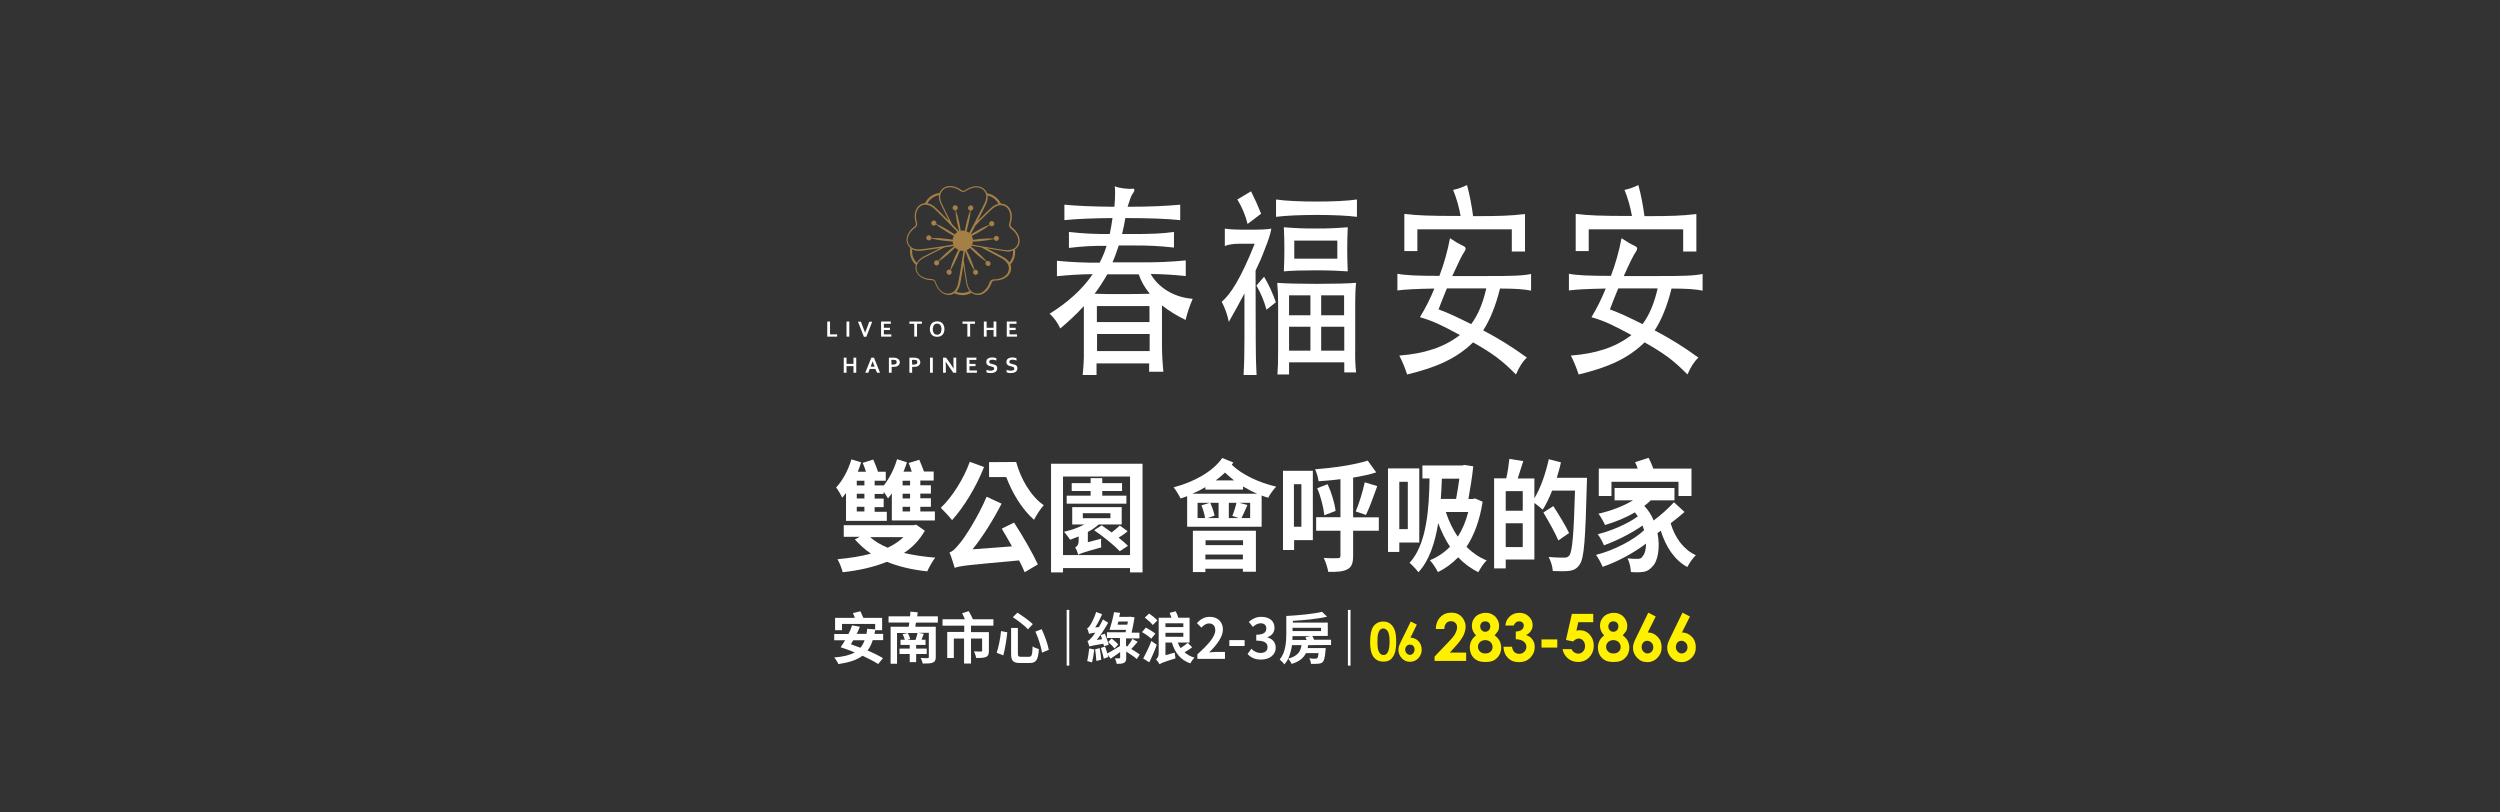 <?xml version="1.0" encoding="utf-8"?>
<!-- Generator: Adobe Illustrator 26.5.0, SVG Export Plug-In . SVG Version: 6.00 Build 0)  -->
<svg version="1.1" id="圖層_3" xmlns="http://www.w3.org/2000/svg" xmlns:xlink="http://www.w3.org/1999/xlink" x="0px" y="0px"
	 viewBox="0 0 1440 468" style="enable-background:new 0 0 1440 468;" xml:space="preserve">
<rect x="0" y="0" width="1440" height="468" fill="#333333" stroke="none"/>
<style type="text/css">
	.st0{fill:#FFFFFF;}
	.st1{fill:#A58046;}
	.st2{fill:#FFF000;}
</style>
<g>
	<g>
		<path class="st0" d="M613.1,126.8v-8.9c7.1,0.7,16.4,1.1,28.8,1.2c0.5-5.4,0.5-9.9,0.2-11.8c2.6,1.2,8.5,1.7,10.2,1.4
			c1.3-0.2,1.7,0.8-0.1,3.2c-0.6,0.8-1.7,3.8-2.7,7.2c13.1,0,22.9-0.5,30.3-1.2v8.9c-7.6-0.8-17.9-1.2-31.6-1.2
			c-0.5,3.2-1.2,6.3-1.9,9.2h6.5c9,0,16.7-0.2,23.4-1.2v9c-7.8-0.9-15.7-1.3-23.5-1.2h-8.3c-1.1,3.3-2.2,6.5-3.6,9.7H658
			c8.3,0.1,16.7-0.3,25-1.1v9c-6.8-0.7-12.7-1.1-20.2-1.2c4.3,7.8,13.6,13.6,24.2,14.3c-1.7,3.9-3.1,8-4.1,12.2
			c-4.8-2.3-9.4-5.1-13.6-8.4v22.8c0,5.1,0.3,10.3,0.8,15.4h-8.2v-4.8h-30.3v6.7h-8c0.5-4.6,0.8-9.2,0.7-13.8v-25.9
			c-4.2,4.6-8.8,8.9-13.6,12.9c-1.4-3.2-3.5-6.1-6.1-8.5c10.2-6.4,18.7-13.8,24.8-22.8c-7.5,0.1-13.6,0.5-20.6,1.2v-8.9
			c8.2,0.8,16.4,1.2,24.6,1.1c1.6-3.1,3-6.3,4-9.7c-7.3-0.1-14.5,0.3-21.7,1.2v-9.2c7.8,0.9,15.7,1.3,23.5,1.2
			c0.6-2.8,1.2-6,1.6-9.2C629.1,125.7,620,126.1,613.1,126.8z M630.5,169.2c4,0.2,9.8,0.2,16.4,0.2c6,0,11.2-0.1,15.4-0.2
			c-2.8-3.3-5-7.1-6.4-11.2h-18.1C635.6,161.9,633.2,165.6,630.5,169.2z M662.1,185.5v-9.2h-30.3v9.2H662.1z M631.9,192.4v9.8h30.3
			v-9.8H631.9z"/>
		<path class="st0" d="M723.3,195c0,7.1,0.1,13.8,0.5,21h-7.5c0.4-7.2,0.5-13.9,0.5-21v-26c-2.6,5-5.6,10.4-9,16.4
			c-0.8-4-2.2-8-4.1-11.6c4.9-4,10.9-13.1,19-33.4h-9.1c-3.1,0-6.4,0.5-8.1,1.3v-10c3.5,0.5,6.4,0.6,13.2,0.6
			c7.6,0,10.6-0.1,13.6-0.6c-0.6,3.3-1.5,6.1-4,12.4c-1.4,3.8-3.1,7.7-5.1,11.8L723.3,195z M718.6,129c-1.2-5-3.2-9.7-5.9-14.1
			l7.9-4.7c2.5,5.1,3.7,7.7,5.8,12.9L718.6,129z M729.5,178.4c-1.3-4.9-3.3-9.6-5.8-13.9l4.4-5.1c2.8,4.6,5,9.6,6.8,14.7
			L729.5,178.4z M758.4,123.8c-9.2,0-18.2,0.4-23.4,1.1v-10c5.1,0.8,14.1,1.2,23.4,1.2s18-0.4,23.2-1.2v10
			C776.5,124.2,767.8,123.8,758.4,123.8z M742.5,208.7v7h-6.7c0.3-3.8,0.4-7.3,0.4-13.6v-27.9c0-3.2-0.2-8.1-0.5-11.3
			c4.2,0.4,13.4,0.6,22.7,0.6s18.5-0.2,22.7-0.6c-0.4,3.5-0.5,8.2-0.5,11.3v26.7c-0.1,4.5,0,9.1,0.5,13.6h-6.8v-5.8L742.5,208.7
			L742.5,208.7z M757.8,155.7c-7.5,0-14.4,0.2-18.3,0.6c0.2-4.6,0.3-8.7,0.3-12.8s-0.1-8.2-0.3-12.6c6.1,0.5,12.2,0.8,18.3,0.7
			c6.2,0.1,12.4-0.2,18.5-0.7c-0.2,4.5-0.3,8.7-0.3,12.6s0.1,8.2,0.3,12.8C772.4,156,765.4,155.7,757.8,155.7z M754.8,181.6v-11.5
			h-12.3v11.5H754.8z M742.5,188.2V202h12.3v-13.8H742.5z M770.3,138.6h-24.8V149h24.8V138.6z M774.2,181.6v-11.5H761v11.5H774.2z
			 M761,188.2V202h13.3v-13.8H761z"/>
		<path class="st0" d="M804.9,167.3v-9.6c4.8,0.9,11.6,1.2,24.2,1.2c2.7-7.1,4.7-14.3,6.1-21.7c2.5,1.7,5.1,3.3,7.9,4.6
			c1.4,0.6,1.3,1.8,0.5,3c-1.3,1.7-3.9,7.2-7.1,14.2h20c13.5,0,20.4-0.1,25.4-1.2v9.6c-3.9-0.8-9.1-1.2-17.9-1.2
			c-2.5,10.2-5.9,18.3-9.7,24.1c8.8,4.6,17.2,9.8,25.2,15.7c-2.2,1.9-4.4,5.2-6.3,9.7c-8-8.1-13.4-12.1-24.7-18.5
			c-9.4,9.1-20.5,14.3-38,18.5c-1.2-3.8-2.7-7.4-4.5-10.9c14.3-1.1,25.5-4.6,34.9-11.8c-11-6-15.5-8.1-23-10.3
			c3.2-5.3,6-10.8,8.3-16.5C815.6,166.4,809.4,166.7,804.9,167.3z M837,109.4c2.8-0.6,5.5-1.6,8-2.8c1.6,5.9,2.7,11.8,3.5,17.9
			c15.7,0,21-0.2,29.9-1.2v21.6h-7.6v-12.8h-54.4v12.5h-7.5v-21.4c7.7,0.9,13.9,1.2,32.4,1.2C840.4,119.3,839,114.2,837,109.4z
			 M833.4,166.1c-1.7,4.1-3.4,8.4-4.8,12.1c5.7,2.1,10.8,4.5,18.8,8.5c4.1-5.4,6.9-12.6,8.7-20.6H833.4z"/>
		<path class="st0" d="M903.7,167.3v-9.6c4.8,0.9,11.6,1.2,24.2,1.2c2.7-7.1,4.7-14.3,6.1-21.7c2.5,1.7,5.1,3.3,7.9,4.6
			c1.4,0.6,1.3,1.8,0.5,3c-1.3,1.7-4,7.2-7.1,14.2h20c13.5,0,20.4-0.1,25.4-1.2v9.6c-3.9-0.8-9.1-1.2-17.9-1.2
			c-2.5,10.2-5.9,18.3-9.7,24.1c8.8,4.6,17.2,9.8,25.2,15.7c-2.2,1.9-4.4,5.2-6.3,9.7c-8-8.1-13.4-12.1-24.7-18.5
			c-9.4,9.1-20.5,14.3-38,18.5c-1.2-3.7-2.7-7.4-4.5-10.9c14.3-1.1,25.5-4.6,34.9-11.8c-11-6-15.5-8.1-23-10.3
			c3.2-5.3,5.9-10.8,8.2-16.5C914.4,166.4,908.2,166.7,903.7,167.3z M935.7,109.4c2.8-0.6,5.5-1.6,8-2.8c1.6,5.9,2.7,11.8,3.5,17.9
			c15.7,0,21-0.2,29.9-1.2v21.6h-7.6v-12.8h-54.4v12.5h-7.5v-21.4c7.7,0.9,13.9,1.2,32.4,1.2C939.1,119.3,937.7,114.2,935.7,109.4z
			 M932.1,166.1c-1.7,4.1-3.4,8.4-4.8,12.1c5.7,2.1,10.8,4.5,18.8,8.5c4.1-5.4,6.9-12.6,8.7-20.6H932.1z"/>
		<path class="st0" d="M478.1,185.2v7.4h4.1v1.3h-5.7v-8.7L478.1,185.2L478.1,185.2z"/>
		<path class="st0" d="M487.6,193.9v-8.7h1.6v8.7H487.6z"/>
		<path class="st0" d="M498.3,191.8c0.2-0.5,0.3-0.8,0.3-1c0.1-0.2,0.2-0.6,0.5-1.2l1.6-4.3h1.7L499,194h-1.4l-3.4-8.7h1.7l1.6,4.3
			c0.2,0.6,0.4,1,0.5,1.2C498.1,191,498.2,191.3,498.3,191.8L498.3,191.8z"/>
		<path class="st0" d="M509.1,192.6h4.3v1.3h-5.9v-8.7h5.6v1.3h-4v2.3h3.5v1.3h-3.5L509.1,192.6z"/>
		<path class="st0" d="M528.2,193.9h-1.6v-7.4h-2.8v-1.3h7.2v1.3h-2.8L528.2,193.9z"/>
		<path class="st0" d="M544,189.6c0,0.6-0.1,1.2-0.3,1.8c-0.2,0.5-0.4,1-0.8,1.4c-0.4,0.4-0.8,0.7-1.3,0.9c-0.6,0.2-1.2,0.3-1.8,0.3
			s-1.2-0.1-1.8-0.3c-0.5-0.2-1-0.5-1.3-0.9c-0.4-0.4-0.6-0.9-0.8-1.4c-0.4-1.2-0.4-2.5,0-3.7c0.2-0.5,0.4-1,0.8-1.4
			c0.4-0.4,0.8-0.7,1.3-0.9c0.6-0.2,1.2-0.3,1.8-0.3s1.2,0.1,1.8,0.3c0.5,0.2,1,0.5,1.3,0.9c0.4,0.4,0.6,0.9,0.8,1.4
			C543.9,188.3,544,188.9,544,189.6z M542.3,189.6c0-0.5-0.1-0.9-0.2-1.4c-0.1-0.4-0.3-0.7-0.5-1s-0.5-0.5-0.8-0.6s-0.7-0.2-1-0.2
			c-0.4,0-0.7,0.1-1,0.2s-0.6,0.3-0.8,0.6c-0.2,0.3-0.4,0.6-0.5,1c-0.3,0.9-0.3,1.9,0,2.8c0.1,0.4,0.3,0.7,0.5,1s0.5,0.5,0.8,0.6
			s0.7,0.2,1,0.2c0.4,0,0.7-0.1,1-0.2s0.6-0.3,0.8-0.6c0.2-0.3,0.4-0.6,0.5-1C542.2,190.5,542.3,190,542.3,189.6z"/>
		<path class="st0" d="M558.8,193.9h-1.6v-7.4h-2.8v-1.3h7.2v1.3h-2.8L558.8,193.9z"/>
		<path class="st0" d="M568.3,188.8h4v-3.6h1.6v8.7h-1.6v-3.8h-4v3.8h-1.6v-8.7h1.6V188.8z"/>
		<path class="st0" d="M581.5,192.6h4.3v1.3h-5.9v-8.7h5.6v1.3h-4v2.3h3.5v1.3h-3.5L581.5,192.6L581.5,192.6z"/>
		<path class="st0" d="M487.6,209.6h4V206h1.6v8.7h-1.6v-3.8h-4v3.8H486V206h1.6V209.6z"/>
		<path class="st0" d="M504.2,212.5H501l-0.9,2.2h-1.7l3.5-8.7h1.5l3.5,8.7h-1.7L504.2,212.5z M502.6,208.1
			c-0.3,0.9-0.6,1.7-0.8,2.3l-0.3,0.8h2.3l-0.3-0.8C503.2,209.8,502.9,209,502.6,208.1L502.6,208.1z"/>
		<path class="st0" d="M514.4,211.3H514h-0.4v3.4H512V206h2.5c0.4,0,0.7,0,1.1,0.1c0.3,0,0.6,0.1,0.8,0.2c0.5,0.1,1,0.5,1.4,0.9
			c0.3,0.4,0.5,1,0.5,1.5c0,0.4-0.1,0.8-0.3,1.1c-0.2,0.3-0.4,0.6-0.8,0.9c-0.4,0.3-0.8,0.4-1.2,0.5
			C515.5,211.3,514.9,211.3,514.4,211.3z M513.5,210h0.3h0.4c0.4,0,0.7,0,1.1-0.1c0.3-0.1,0.5-0.2,0.7-0.3c0.2-0.1,0.3-0.3,0.4-0.5
			c0.1-0.2,0.1-0.4,0.1-0.6s-0.1-0.5-0.2-0.7c-0.1-0.2-0.4-0.4-0.6-0.4c-0.2-0.1-0.4-0.1-0.6-0.1c-0.3,0-0.5,0-0.8,0h-0.9L513.5,210
			z"/>
		<path class="st0" d="M526.2,211.3h-0.4h-0.4v3.4h-1.6V206h2.5c0.4,0,0.7,0,1.1,0.1c0.3,0,0.5,0.1,0.8,0.2c0.6,0.1,1.1,0.4,1.4,0.9
			c0.3,0.4,0.5,1,0.5,1.5c0,0.4-0.1,0.8-0.3,1.1c-0.2,0.3-0.4,0.6-0.8,0.9c-0.4,0.3-0.8,0.4-1.2,0.5
			C527.3,211.3,526.8,211.3,526.2,211.3z M525.4,210h0.3h0.4c0.4,0,0.7,0,1.1-0.1c0.3-0.1,0.5-0.2,0.7-0.3c0.2-0.1,0.3-0.3,0.4-0.5
			c0.1-0.2,0.1-0.4,0.1-0.6s-0.1-0.5-0.2-0.7c-0.1-0.2-0.4-0.4-0.6-0.4c-0.2-0.1-0.4-0.1-0.6-0.1c-0.3,0-0.5,0-0.8,0h-0.9L525.4,210
			z"/>
		<path class="st0" d="M535.7,214.7V206h1.6v8.7H535.7z"/>
		<path class="st0" d="M547.8,210c0.6,0.9,1.1,1.7,1.5,2.4l0,0c-0.1-1.1-0.1-2-0.1-2.5V206h1.6v8.7h-1.7l-2.8-4
			c-0.5-0.7-1-1.5-1.6-2.4l0,0c0.1,1.1,0.1,1.9,0.1,2.5v3.9h-1.6V206h1.7L547.8,210z"/>
		<path class="st0" d="M558.4,213.4h4.3v1.3h-5.9V206h5.6v1.3h-4v2.3h3.5v1.3h-3.5L558.4,213.4z"/>
		<path class="st0" d="M572.6,212.2c0-0.2,0-0.4-0.2-0.5c-0.1-0.1-0.3-0.3-0.4-0.3c-0.2-0.1-0.4-0.2-0.6-0.2
			c-0.2-0.1-0.5-0.1-0.7-0.2c-0.3,0-0.7-0.2-1-0.3c-0.3-0.1-0.6-0.2-0.8-0.4c-0.2-0.2-0.4-0.4-0.6-0.7c-0.1-0.3-0.2-0.7-0.2-1
			c0-0.4,0.1-0.8,0.2-1.2c0.1-0.3,0.4-0.6,0.7-0.8c0.3-0.2,0.6-0.4,1-0.5s0.8-0.2,1.3-0.2s0.9,0,1.4,0.1c0.4,0.1,0.8,0.2,1.2,0.3
			v1.4c-0.4-0.2-0.9-0.3-1.3-0.4c-0.4-0.1-0.8-0.1-1.2-0.1s-0.8,0.1-1.2,0.3c-0.3,0.2-0.4,0.5-0.4,0.9c0,0.2,0,0.4,0.1,0.5
			s0.2,0.3,0.4,0.4s0.4,0.2,0.6,0.2c0.2,0.1,0.4,0.1,0.7,0.2c0.4,0.1,0.7,0.2,1.1,0.3c0.3,0.1,0.6,0.2,0.9,0.4
			c0.3,0.2,0.5,0.4,0.6,0.7c0.2,0.3,0.2,0.7,0.2,1.1s-0.1,0.8-0.3,1.2c-0.2,0.3-0.4,0.6-0.7,0.8c-0.4,0.2-0.7,0.4-1.2,0.5
			s-1,0.2-1.5,0.2s-0.9,0-1.4-0.1c-0.4-0.1-0.8-0.2-1.1-0.4V213c0.8,0.4,1.7,0.5,2.5,0.5c0.3,0,0.5,0,0.7-0.1c0.2,0,0.4-0.1,0.7-0.2
			c0.2-0.1,0.3-0.2,0.5-0.4C572.6,212.7,572.6,212.5,572.6,212.2z"/>
		<path class="st0" d="M584.2,212.2c0-0.2,0-0.4-0.2-0.5c-0.1-0.1-0.3-0.3-0.4-0.3c-0.2-0.1-0.4-0.2-0.6-0.2l-0.7-0.2
			c-0.3-0.1-0.7-0.2-1-0.3c-0.3-0.1-0.6-0.2-0.8-0.4c-0.2-0.2-0.4-0.4-0.6-0.7c-0.1-0.3-0.2-0.7-0.2-1c0-0.4,0.1-0.8,0.2-1.2
			c0.1-0.3,0.4-0.6,0.7-0.8c0.3-0.2,0.6-0.4,1-0.5s0.9-0.2,1.3-0.2c0.5,0,0.9,0,1.4,0.1c0.4,0.1,0.8,0.2,1.2,0.3v1.4
			c-0.4-0.2-0.9-0.3-1.3-0.4c-0.4-0.1-0.8-0.1-1.2-0.1s-0.8,0.1-1.2,0.3c-0.3,0.2-0.4,0.5-0.4,0.9c0,0.2,0,0.4,0.1,0.5
			s0.2,0.3,0.4,0.4s0.4,0.2,0.6,0.2c0.2,0.1,0.4,0.1,0.7,0.2c0.4,0.1,0.7,0.2,1.1,0.3c0.3,0.1,0.6,0.2,0.9,0.4
			c0.3,0.2,0.5,0.4,0.6,0.7c0.2,0.3,0.2,0.7,0.2,1.1s-0.1,0.8-0.3,1.2c-0.2,0.3-0.4,0.6-0.7,0.8c-0.4,0.2-0.7,0.4-1.2,0.5
			s-1,0.2-1.5,0.2s-0.9,0-1.4-0.1c-0.4-0.1-0.8-0.2-1.1-0.4V213c0.8,0.4,1.7,0.5,2.5,0.5c0.2,0,0.5,0,0.7-0.1c0.2,0,0.4-0.1,0.7-0.2
			c0.2-0.1,0.4-0.2,0.5-0.4C584.1,212.6,584.2,212.4,584.2,212.2z"/>
		<path class="st1" d="M565.9,142.3l-0.6-0.1l0.6,0.3C565.9,142.4,565.9,142.3,565.9,142.3z"/>
		<path class="st1" d="M543.1,142.3l0.1,0.3l0.8-0.4L543.1,142.3z"/>
		<path class="st1" d="M554.6,149.9c0,0.2-0.1,0.4-0.1,0.6h0.2L554.6,149.9z"/>
		<path class="st1" d="M548,129.6l-0.4-0.9l-0.2,0.2L548,129.6z"/>
		<path class="st1" d="M561.2,129.6l0.6-0.6l-0.2-0.1L561.2,129.6z"/>
		<path class="st1" d="M583.4,143.8c0.5,2.9-0.5,5.9-2.6,8c0.2,0.4,0.4,0.8,0.5,1.2c2.8-2.5,4-6.2,3.2-9.9
			C584.2,143.4,583.8,143.6,583.4,143.8z"/>
		<path class="st1" d="M558.6,167.6c-2.6,1.4-5.8,1.5-8.4,0.1c-0.3,0.3-0.6,0.6-1,0.9c1.5,0.9,3.3,1.4,5.1,1.4c0.5,0,1,0,1.6-0.1
			c1.3-0.2,2.6-0.7,3.8-1.3C559.2,168.3,558.9,168,558.6,167.6z"/>
		<path class="st1" d="M534,117.6c1.3-2.8,4-4.8,7.1-5.2c0.1-0.4,0.2-0.9,0.4-1.3c-3.9,0.3-7.4,2.8-8.9,6.4
			C533.1,117.4,533.6,117.5,534,117.6z"/>
		<path class="st1" d="M568.4,112.6c3,0.4,5.6,2.4,6.9,5.2c0.4-0.1,0.9-0.1,1.4-0.1c-1.5-3.5-4.8-6-8.6-6.4
			C568.2,111.8,568.3,112.2,568.4,112.6z"/>
		<path class="st1" d="M528.3,151.6c-2.3-2.1-3.3-5.2-2.8-8.2c-0.4-0.2-0.8-0.5-1.1-0.8c-0.8,3.8,0.5,7.7,3.4,10.2
			C527.9,152.4,528,152,528.3,151.6z"/>
		<path class="st1" d="M554,138.1c-1.1-2.9-1.9-6-2.5-9c-0.7-3.1-1.1-6.2-1.3-9.3C552.2,125.6,553.5,131.8,554,138.1L554,138.1z"/>
		<path class="st1" d="M551.7,119.7c0,0.8-0.7,1.5-1.5,1.5s-1.5-0.7-1.5-1.5s0.7-1.5,1.5-1.5C551,118.3,551.7,118.9,551.7,119.7z"/>
		<path class="st1" d="M555.1,138.1c0.3-3.1,0.7-6.2,1.5-9.3c0.7-3.1,1.6-6.1,2.7-9C558.7,126.1,557.3,132.2,555.1,138.1z"/>
		<path class="st1" d="M557.6,119.8c0,0.8,0.6,1.5,1.5,1.5s1.5-0.6,1.5-1.5s-0.6-1.5-1.5-1.5l0,0C558.3,118.3,557.6,119,557.6,119.8
			L557.6,119.8z"/>
		<path class="st1" d="M553.6,139.1c-3.1,0.1-6.3,0-9.4-0.4c-3.1-0.3-6.2-0.9-9.2-1.6c3.1-0.1,6.3,0,9.4,0.4
			C547.5,137.8,550.6,138.3,553.6,139.1z"/>
		<path class="st1" d="M535.5,135.6c0.8,0.3,1.2,1.1,0.9,1.9c-0.3,0.8-1.1,1.2-1.9,0.9c-0.8-0.3-1.2-1.1-0.9-1.9
			C533.9,135.7,534.7,135.3,535.5,135.6L535.5,135.6z"/>
		<path class="st1" d="M554,138c-2.9-1.2-5.7-2.6-8.4-4.3c-2.7-1.6-5.3-3.4-7.7-5.3c2.9,1.2,5.7,2.6,8.4,4.3
			C548.9,134.3,551.5,136,554,138z"/>
		<path class="st1" d="M537.4,129.9c0.8,0.3,1.6-0.2,1.9-0.9c0.3-0.8-0.2-1.6-0.9-1.9c-0.8-0.3-1.6,0.2-1.9,0.9
			C536.2,128.8,536.6,129.6,537.4,129.9L537.4,129.9z"/>
		<path class="st1" d="M554.5,139.7c-1.8,6-4.3,11.8-7.7,17.1c0.9-3,1.9-5.9,3.2-8.8C551.3,145.1,552.8,142.4,554.5,139.7z"/>
		<path class="st1" d="M545.5,155.9c0.5-0.7,1.4-0.8,2.1-0.3c0.7,0.5,0.8,1.4,0.3,2.1s-1.4,0.8-2.1,0.3l0,0
			C545.2,157.4,545,156.5,545.5,155.9z"/>
		<path class="st1" d="M553.6,139c-2.1,2.4-4.3,4.6-6.6,6.6c-2.3,2.1-4.8,4-7.5,5.7C543.6,146.6,548.3,142.5,553.6,139z"/>
		<path class="st1" d="M540.7,152.3c0.5-0.7,0.3-1.6-0.3-2.1c-0.7-0.5-1.6-0.3-2.1,0.3c-0.5,0.7-0.3,1.6,0.3,2.1
			C539.3,153.1,540.2,153,540.7,152.3z"/>
		<path class="st1" d="M555.3,139.1c2.6,1.8,5.1,3.7,7.4,5.8c2.3,2.1,4.5,4.3,6.5,6.7c-2.6-1.8-5.1-3.7-7.4-5.8
			C559.5,143.7,557.3,141.5,555.3,139.1z"/>
		<path class="st1" d="M567.9,152.6c-0.5-0.7-0.3-1.6,0.4-2c0.7-0.5,1.6-0.3,2,0.4c0.5,0.7,0.3,1.6-0.3,2
			C569.3,153.4,568.4,153.2,567.9,152.6L567.9,152.6z"/>
		<path class="st1" d="M554.4,139.7c1.6,2.7,3,5.5,4.3,8.4c1.2,2.9,2.3,5.8,3.1,8.9c-1.6-2.7-3.1-5.5-4.3-8.4
			C556.3,145.7,555.2,142.8,554.4,139.7z"/>
		<path class="st1" d="M563.1,156c-0.5-0.7-1.4-0.8-2-0.3c-0.7,0.5-0.8,1.4-0.3,2c0.5,0.7,1.4,0.8,2,0.3
			C563.4,157.6,563.5,156.7,563.1,156z"/>
		<path class="st1" d="M555,138.1c2.5-1.9,5.1-3.7,7.8-5.2c2.7-1.6,5.5-2.9,8.4-4.1C566.3,132.6,560.8,135.7,555,138.1L555,138.1z"
			/>
		<path class="st1" d="M571.7,130.3c-0.8,0.2-1.6-0.2-1.9-1c-0.2-0.8,0.2-1.6,1-1.9c0.8-0.2,1.6,0.2,1.9,1l0,0
			C572.9,129.2,572.5,130,571.7,130.3z"/>
		<path class="st1" d="M555.3,139.1c6.1-1.4,12.4-2,18.6-1.7c-3,0.7-6.1,1.2-9.3,1.5C561.6,139.2,558.5,139.3,555.3,139.1z"/>
		<path class="st1" d="M573.5,135.9c-0.8,0.2-1.2,1.1-1,1.8c0.2,0.8,1.1,1.2,1.8,1c0.8-0.2,1.2-1.1,1-1.8
			C575.1,136.1,574.3,135.7,573.5,135.9z"/>
		<path class="st1" d="M580.2,144.9c1.8,0.1,3.6-0.5,5-1.6c1.3-1.1,2.1-2.7,2.1-4.4c0.1-2.8-1.7-5.9-4.6-8.1
			c-0.6-0.4-0.8-1.2-0.6-1.9c1.2-3.4,0.9-7-0.8-9.2c-1-1.4-2.6-2.3-4.3-2.4c-1.4-0.1-3.7,0.2-6.3,2.6c-1.9,1.7-4.9,4.7-7.7,7.5
			c1.8-3.5,3.8-7.2,4.8-9.5c1.6-3.2,1.2-5.5,0.7-6.8c-0.7-1.6-2-2.8-3.6-3.4c-2.6-1-6.2-0.2-9,1.9c-0.6,0.4-1.4,0.4-2,0
			c-2.9-2.2-6.4-3-9-2.1c-1.6,0.6-2.9,1.8-3.6,3.3c-0.6,1.3-0.9,3.6,0.6,6.8c1.1,2.3,2.9,6.1,4.7,9.7c-2.8-2.8-5.7-5.8-7.5-7.5
			c-2.6-2.5-4.8-2.9-6.3-2.8c-1.7,0.1-3.3,1-4.3,2.3c-1.7,2.2-2.1,5.8-1,9.2c0.2,0.7,0,1.4-0.6,1.9c-2.9,2-4.8,5.2-4.7,7.9
			c0,1.7,0.8,3.3,2.1,4.5c1.4,1.2,3.3,1.8,5.1,1.7c0.5,0,1,0,1.6-0.1c2.5-0.3,6.7-0.9,10.6-1.5c-3.6,1.8-7.2,3.6-9.5,4.8
			c-3.1,1.7-4.2,3.7-4.6,5.1c-0.4,1.7-0.1,3.4,0.9,4.8c1.5,2.3,4.8,3.8,8.4,3.8h0.1c0.7,0,1.4,0.5,1.6,1.2c1,3.4,3.4,6.2,6.1,7
			c0.6,0.2,1.2,0.3,1.8,0.3c1.1,0,2.2-0.3,3.1-0.8c1.2-0.7,2.9-2.4,3.6-5.9c0.5-2.5,1.2-6.6,1.8-10.6c0.6,3.9,1.2,8.1,1.7,10.5
			c0.6,3.5,2.2,5.2,3.5,5.9c1,0.6,2.1,0.9,3.2,0.9c0.6,0,1.2-0.1,1.7-0.2c2.7-0.8,5.1-3.5,6.2-6.9c0.2-0.7,0.9-1.1,1.6-1.2h0.3
			c3.5,0,6.7-1.4,8.2-3.6c1-1.4,1.3-3.2,1-4.8c-0.3-1.4-1.4-3.5-4.5-5.2c-2.2-1.2-6-3.2-9.5-5c3.9,0.7,8.1,1.3,10.5,1.7
			C579,144.8,579.6,144.8,580.2,144.9z M571.2,120.6c1.9-1.7,3.9-2.6,5.7-2.4c1.5,0.1,2.8,0.9,3.7,2.1c1.5,2,1.8,5.3,0.7,8.4
			c-0.3,1.1,0,2.2,0.9,2.9c2.7,1.9,4.4,4.8,4.3,7.3c0,1.5-0.7,2.9-1.8,3.8c-1.4,1.2-3.5,1.6-6,1.3c-5.4-0.7-18.5-3.1-20.5-3.4
			l-1.1-3.6h1l0.1-0.2c0-0.1,1.6-3.1,3.6-6.8C564.9,126.6,568.9,122.7,571.2,120.6L571.2,120.6z M542.5,117.3
			c-1.1-2.3-1.3-4.5-0.5-6.2c0.6-1.4,1.7-2.4,3.1-2.9c2.4-0.8,5.6-0.1,8.2,1.9c0.9,0.6,2.1,0.6,3,0c2.7-1.9,5.9-2.7,8.3-1.8
			c1.4,0.5,2.5,1.6,3.1,2.9c0.7,1.7,0.5,3.8-0.7,6.1c-2.4,4.9-8.7,16.7-9.6,18.5h-3.8l0.3-1l-0.2-0.2c0,0-2.4-2.5-5.3-5.5
			C546.3,125.2,543.8,120.2,542.5,117.3L542.5,117.3z M530.6,143.6c-2.6,0.3-4.6-0.2-6-1.4c-1.1-1-1.8-2.4-1.8-3.9
			c-0.1-2.5,1.7-5.3,4.4-7.2c0.9-0.6,1.3-1.8,1-2.8c-1-3.1-0.7-6.4,0.8-8.4c0.9-1.2,2.3-1.9,3.7-2h0.4c1.7,0,3.6,0.9,5.3,2.5
			c4,3.8,13.2,13.4,14.6,14.8l-1.8,5.3C549.2,140.9,536,143,530.6,143.6L530.6,143.6z M551.9,163.1c-0.5,2.5-1.6,4.4-3.2,5.3
			c-1.3,0.8-2.8,0.9-4.2,0.5c-2.4-0.7-4.6-3.2-5.5-6.4c-0.3-1.1-1.3-1.8-2.4-1.8h-0.1c-3.3,0-6.3-1.3-7.7-3.4
			c-0.8-1.2-1.1-2.7-0.8-4.2c0.4-1.8,1.9-3.4,4.1-4.6c2.7-1.5,7.7-3.9,11.9-6c4.1-0.6,7.4-1.2,7.5-1.2h0.2l0.4-1.1l3.2,2.3
			C555,144.6,553,157.7,551.9,163.1z M577,148.8c2.2,1.2,3.6,2.9,4,4.6c0.3,1.4,0,3-0.8,4.2c-1.4,2-4.3,3.3-7.5,3.3h-0.3
			c-1.1,0-2.1,0.7-2.4,1.7c-1,3.1-3.2,5.6-5.6,6.3c-1.4,0.4-2.9,0.2-4.2-0.6c-1.6-1-2.6-2.8-3.1-5.4c-0.5-3-1.4-8.5-2-13.1
			c0.7-4.1,1.2-7.4,1.2-7.5v-0.2l-3.8-2.8l0.8-2.5h2.7l1.4,4.4h0.2c0.1,0,3.4,0.6,7.6,1.3C569.3,144.7,574.3,147.3,577,148.8
			L577,148.8z"/>
		<path class="st1" d="M560.4,138.7c0,3.3-2.7,5.9-5.9,5.8c-3.3,0-5.9-2.7-5.8-5.9c0-3.3,2.7-5.9,5.9-5.8
			C557.8,132.8,560.5,135.5,560.4,138.7z"/>
	</g>
	<g>
		<g>
			<path class="st0" d="M487.3,284c-0.7,0.9-1.5,1.8-2.2,2.7c-0.6-1.5-2.4-4.6-3.5-5.9c3.7-3.9,7-10,8.8-16.2l5.6,1.7
				c-0.5,1.8-1.2,3.6-1.9,5.4h4.7c-0.5-1.7-1.2-3.5-1.9-5.1l6.1-1.9c0.9,2.2,2.1,4.9,2.7,7h4.5v5.2h-6.4v2.7h5.2v0.1
				c3.2-4,6.1-9.6,7.7-15.2l5.7,1.8c-0.6,1.8-1.2,3.6-2,5.4h4.8c-0.5-1.7-1.2-3.5-1.8-5l6.1-1.9c0.9,2.1,2,4.7,2.7,6.8h5.6v5.2h-7.7
				v2.7h6.1v4.8h-6.1v2.7h6.1v4.9h-6.1v2.7h8.4v5.2h-24.8v-15.6c-0.7,1-1.5,2-2.2,2.9c-0.5-0.9-1.5-2.5-2.5-3.9v1.3h-5.2v2.7h5.2
				v4.9h-5.2v2.7h7v5.2h-23.5V284z M532.7,305.7c-3,5.3-7,9.5-12,12.8c5.6,1.3,11.6,2.2,18,2.7c-1.6,2-3.6,5.6-4.6,7.9
				c-8.5-0.9-16.4-2.7-23.2-5.5c-7.7,3.1-16.4,5-25.5,6c-0.6-2.2-1.8-5.5-3-7.5c6.7-0.6,13.3-1.6,19.3-3.2c-3.5-2.3-6.5-5.1-9.3-8.2
				l2.8-1.5H486v-6.7h40.4l1.3-0.3L532.7,305.7z M497.9,276.9h-4.4v2.7h4.4V276.9z M497.9,284.4h-4.4v2.7h4.4V284.4z M497.9,291.9
				h-4.4v2.7h4.4V291.9z M501.2,309.4c2.7,2.4,6.1,4.4,10.1,6.1c3.5-1.7,6.5-3.6,9.1-6.1H501.2z M524.2,276.9h-4.3v2.7h4.3V276.9z
				 M524.2,284.4h-4.3v2.7h4.3V284.4z M524.2,291.9h-4.3v2.7h4.3V291.9z"/>
			<path class="st0" d="M566.8,269c-4.5,11.5-11.7,23.2-18.4,30.6c-1.4-1.8-4.7-5.4-6.5-7.1c6.5-6.2,13-16.3,16.7-26.5L566.8,269z
				 M584.1,301c5,7.7,10.7,17.6,13.7,24.1l-7.6,4.5c-0.8-2-1.9-4.3-3.2-6.8c-29.8,2.7-34,3.1-37.1,4.3c-0.5-1.7-1.9-6.4-3-8.9
				c2-0.6,3.7-2.5,6.2-5.6c2.6-3,10.3-14.9,15.2-26.5l8.6,4c-4.8,9.4-10.7,18.8-16.7,26.3l22.7-1.7c-2-3.5-4-7.1-5.9-10.2L584.1,301
				z M585.3,266.1c2.7,9.8,8.3,19.6,15.9,24.9c-1.7,1.8-4.3,5.8-5.6,8.4c-7-6.1-12.5-15.4-16-24.6h-9.9v-8.6L585.3,266.1
				L585.3,266.1z"/>
			<path class="st0" d="M658.1,267.1v62.6h-7.2v-2.5h-38.6v2.5h-6.9v-62.6H658.1z M650.9,319.7v-45.2h-38.6v45.2H650.9z
				 M634.3,310.3c-0.2,1.5-0.1,3.8,0,5c-10.5,2.9-12.3,3.6-13.3,4.3c-0.2-1.3-1.1-3.4-1.7-4.3c0.9-0.5,2-1.3,2-3.9V309
				c-1.7,0.7-3.3,1.3-4.9,1.9c-0.7-1.1-2.5-3.5-3.5-4.6c4-0.9,8.3-2.4,11.7-4.2h-7v-10h28.5v10h-13.3c-1.7,1.6-3.9,3.1-6.2,4.3v5.9
				L634.3,310.3z M648.8,290.1h-34.4v-4.6h13.8v-2.7h-10.9v-4.5h10.9v-2.9h6.7v2.9h11.4v4.5h-11.4v2.7h13.9V290.1z M623.7,298.5
				h15.9v-2.9h-15.9V298.5z M649.5,306c-1.6,1.4-3.4,2.6-5.2,3.7c2.2,1.7,4.1,3.4,5.4,4.7l-4.7,3.1c-3.1-3.3-9.6-8.6-14.8-12.1
				l4.4-2.8c1.7,1.2,3.7,2.7,5.7,4.1c1.7-1.3,3.5-2.8,4.7-4L649.5,306z"/>
			<path class="st0" d="M710.4,266.4c-0.3,0.4-0.6,0.9-0.9,1.3c5.7,5.6,15.8,10.4,25.6,12.6c-1.5,1.5-3.6,4.4-4.6,6.4
				c-1.2-0.3-2.5-0.8-3.8-1.3v18h-42.9v-17.6c-1.3,0.5-2.6,1-3.8,1.3c-0.7-1.5-2.7-4.9-4-6.4c11.4-3,22.4-8.8,28-16.9L710.4,266.4z
				 M724.4,284.5c-2.9-1.2-5.7-2.7-8.4-4.3v1.8h-21.7v-1.4c-2.4,1.4-4.9,2.7-7.5,3.8h37.6V284.5z M687.1,305.7h36.3v23.6h-7.5v-1.7
				h-21.6v1.9h-7.2V305.7z M694.1,298.4c-0.3-2.2-1.1-5-2.1-7.3l4.8-1.5h-7v8.8H694.1z M694.4,311.2v2.8H716v-2.8H694.4z
				 M715.9,322.2v-2.8h-21.6v2.8H715.9z M701.9,289.6h-4.8c1.1,2.4,2.1,5.4,2.5,7.4l-4,1.4h6.3V289.6z M710.8,276.7
				c-1.9-1.5-3.6-3-5.2-4.5c-1.6,1.5-3.4,3.1-5.3,4.5H710.8z M707.8,289.6v8.8h5.7l-3.7-1.2c0.9-2.1,1.9-5.3,2.4-7.6L707.8,289.6
				L707.8,289.6z M720.1,289.6h-6.4l4.8,1.3c-1.2,2.8-2.4,5.5-3.4,7.5h5L720.1,289.6L720.1,289.6z"/>
			<path class="st0" d="M756.2,311.1h-10.8v5.7H739v-45.6h17.2V311.1z M745.3,278.9v24.5h4.3v-24.5H745.3z M794.2,305.7h-14.8v14.4
				c0,4.4-0.9,6.6-3.3,7.8c-2.3,1.3-5.9,1.6-11,1.5c-0.4-2.2-1.5-5.8-2.6-8c3.4,0.2,7,0.2,8.1,0.1c1.1,0,1.5-0.3,1.5-1.5v-14.3h-14
				v-7.8h14V276c-4.3,0.6-8.6,0.9-12.6,1.2c-0.2-2-1.2-5.1-2-6.9c10.8-0.8,22.9-2.6,30.3-5l4.9,6.8c-4,1.3-8.5,2.2-13.3,3V298h14.8
				L794.2,305.7L794.2,305.7z M764.7,278.9c2.2,4.7,4.1,11,4.6,15.4l-6.5,2.5c-0.4-4.3-2-10.8-4.1-15.6L764.7,278.9z M780.9,294.6
				c1.9-4.5,4.1-11.6,5.2-16.8l7.2,2.2c-2.1,5.9-4.5,12.5-6.5,16.6L780.9,294.6z"/>
			<path class="st0" d="M806,312.5v5.4h-6.5v-48.1h18v42.7H806z M806,277.5v27.3h4.9v-27.3H806z M854,289c-1.7,10.8-4.9,19.3-9.3,26
				c3.3,3.3,7.2,6,11.6,7.8c-1.7,1.6-3.7,4.7-4.8,6.8c-4.4-2.2-8.2-5-11.6-8.6c-3.5,3.6-7.4,6.5-11.7,8.5c-0.9-2-3.2-5.4-4.6-6.8
				c4.4-1.8,8.3-4.4,11.6-7.8c-2.7-4-4.9-8.6-6.8-13.6c-1.8,11.2-5.1,21.6-11.4,28.3c-1.1-1.5-3.6-4.2-5.1-5.4
				c9.9-10.6,11.3-31.5,11.5-48.6h-4.1v-7.5h23l1.2-0.3l5.1,0.8c-0.6,5.9-1.7,12.6-2.8,18.8h2.5l1.3-0.3L854,289z M830.5,275.7
				c-0.1,3.8-0.3,7.7-0.6,11.7h8.8c0.7-3.8,1.4-8,1.9-11.7H830.5z M832.8,294.9c1.7,5.2,4,10.1,6.9,14.2c2.6-4,4.6-8.7,6-14.2H832.8
				z"/>
			<path class="st0" d="M914.1,275.2c0,0,0,2.8-0.1,3.8c-0.8,31.2-1.5,42.3-4,46c-1.7,2.6-3.5,3.4-5.9,3.8c-2.3,0.3-6.1,0.3-9.7,0.1
				c-0.1-2.3-1.1-5.8-2.4-8.1c4,0.4,7.6,0.4,9.2,0.4c1.2,0,1.9-0.3,2.7-1.2c1.8-2.2,2.6-12.7,3.3-37.4H894c-1.6,4.2-3.5,8-5.4,11
				c-1-1-3.1-2.7-4.8-3.9v32.6h-16.5v5.1h-6.7v-51.9h7c0.8-3.5,1.5-8,1.8-11.2l8,1.3c-1.1,3.5-2.2,7-3.2,10h9.6V287
				c3.6-5.9,6.5-14.3,8.3-22.5l7,1.8c-0.6,3-1.5,5.9-2.4,8.9L914.1,275.2L914.1,275.2z M877.1,282.9h-9.8v11.3h9.8V282.9z
				 M877.1,315.1v-13.7h-9.8v13.7H877.1z M897.6,311.3c-1.7-4.2-5.6-11-8.6-16.1l5.7-3.7c3.1,4.8,7.2,11.5,9.1,15.5L897.6,311.3z"/>
			<path class="st0" d="M970.3,294.9c-2.5,2.2-5.3,4.4-8,6.5c2.4,8.2,7.4,15.2,14.5,18.4c-1.7,1.5-3.8,4.7-4.9,6.8
				c-7.4-4-12.3-11.5-15.3-20.9c-0.6,0.5-1.3,0.9-1.9,1.3c1.7,8.4,0.2,16.4-2.9,19.3c-2.2,2.5-4.1,3.2-7.4,3.3c-1.4,0.1-3.2,0-5-0.1
				c-0.1-2.3-0.7-5.6-2-7.9c2.2,0.3,4.1,0.3,5.6,0.3s2.5-0.2,3.3-1.7c1.1-1.1,1.8-3.7,1.8-7.1c-7,5.4-16.7,10.6-25,13.4
				c-0.8-2-2.4-5-3.8-6.9c9.8-2.4,21.6-8.4,27.7-14.2c-0.2-0.8-0.6-1.7-0.9-2.7c-6.2,4.4-15.2,8.9-22.2,11.4
				c-0.8-1.9-2.3-4.7-3.6-6.4c7.6-1.8,17.7-6.2,23.1-10.3c-0.6-0.8-1.1-1.5-1.7-2.3c-5.4,3.2-11.4,5.6-17.2,7.3
				c-0.7-1.6-2.5-4.9-3.8-6.5c7-1.6,14.3-4.3,19.9-7.7H930v-7.1h34.5v7.1h-13.7c-1.1,1.1-2.3,2.2-3.7,3.2c2.4,2.5,4.2,5.4,5.4,8.4
				c4.3-3.2,8.7-7.2,11.7-10.5L970.3,294.9z M928.1,285.7h-7.2v-15.8h22.4c-0.4-1.3-1-2.7-1.5-3.7l7.8-2.5c1,1.9,2,4.2,2.7,6.2h22
				v15.8h-7.5v-8.2h-38.6v8.2H928.1z"/>
		</g>
		<g>
			<g>
				<g>
					<path class="st0" d="M502.7,368.7c-0.7,2.3-1.7,4.3-3,6c3.4,1.4,6.6,3,8.9,4.4l-2.8,3.4c-2.2-1.5-5.4-3.1-9-4.8
						c-3.3,2.5-7.8,3.9-13.9,4.8c-0.4-1-1.6-2.9-2.4-3.8c5.1-0.4,8.9-1.3,11.8-2.9c-2.8-1.2-5.6-2.2-8.1-3c0.8-1.2,1.7-2.5,2.6-4
						h-6.3v-3.6h8.2c0.9-1.7,1.6-3.4,2.1-5l4.5,0.8c-0.5,1.3-1.1,2.7-1.8,4.1h5.6c0.2-0.9,0.3-1.9,0.4-2.9l4.6,0.3v-3.1H485v3.6h-4
						v-7.1h11.4c-0.4-0.9-0.8-1.9-1.1-2.8l4.3-1c0.5,1.2,1.2,2.6,1.7,3.8h10.8v7.1h-4c-0.1,0.7-0.3,1.4-0.4,2.1h5v3.6H502.7z
						 M491.5,368.7c-0.5,0.8-0.9,1.6-1.4,2.4c1.8,0.6,3.6,1.3,5.5,2c1-1.2,1.8-2.6,2.4-4.3h-6.5V368.7z"/>
					<path class="st0" d="M527.6,358.6c-0.1,0.9-0.3,1.6-0.4,2.4H539v17.4c0,1.9-0.4,2.7-1.8,3.3c-1.3,0.5-3.2,0.5-5.7,0.5
						c-0.2-1-0.7-2.3-1.2-3.2c1.5,0.1,3.6,0.1,4,0.1c0.6,0,0.7-0.2,0.7-0.7v-13.9h-6.1l3.2,0.6c-0.4,1.2-0.9,2.3-1.3,3.4h2.3v3h-5.4
						v2.1h6.1v3.1h-6.1v4.7H524v-4.7h-5.9v-3.1h5.9v-2.1h-5.3v-3h2.5c-0.3-1-0.8-2.2-1.3-3.2l3-0.7c0.6,1.1,1.2,2.5,1.4,3.5
						l-1.7,0.5h4.7c0.5-1.3,1-2.8,1.2-4h-11.8v17.7H513V361h10.4c0.1-0.8,0.3-1.5,0.4-2.4h-12V355h12.4c0.1-1,0.1-1.9,0.2-2.7
						l4.2,0.4c-0.1,0.7-0.2,1.5-0.3,2.3h11.9v3.6L527.6,358.6L527.6,358.6z"/>
					<path class="st0" d="M559.3,360.5v3.6h10.3v10.8c0,1.9-0.4,3-1.7,3.5c-1.3,0.6-3.2,0.6-5.6,0.6c-0.2-1.1-0.7-2.7-1.3-3.8
						c1.6,0.1,3.5,0.1,4,0.1s0.7-0.1,0.7-0.5v-7h-6.4v14.4h-4v-14.4h-5.9V379h-3.8v-15h9.8v-3.6h-12.5v-3.7h12.9
						c-0.5-1.2-1.1-2.5-1.6-3.5l3.8-1.2c0.8,1.5,1.9,3.4,2.4,4.7h11.8v3.7h-12.9V360.5z"/>
					<path class="st0" d="M580.2,364.2c-0.4,4.1-1.3,9.7-2.3,13.3l-3.8-1.5c1.1-3.4,2.1-8.2,2.5-12.5L580.2,364.2z M586.3,361.6
						v14.9c0,1.5,0.3,1.8,1.8,1.8h4.6c1.6,0,1.9-1,2.1-6c0.9,0.7,2.5,1.3,3.6,1.6c-0.4,6.1-1.5,8-5.4,8h-5.3c-4.2,0-5.3-1.3-5.3-5.3
						v-14.9h3.9V361.6z M586,352.9c2.9,1.8,7,4.7,8.9,6.6l-2.8,3c-1.7-2-5.7-5-8.7-7L586,352.9z M600,362.4
						c1.8,3.8,3.5,8.6,4.1,11.9l-3.9,1.6c-0.5-3.3-2.1-8.3-3.8-12.1L600,362.4z"/>
					<path class="st0" d="M615.9,351.3v32.1h-1.5v-32.1H615.9z"/>
					<path class="st0" d="M630.3,374.1c-0.3,2.6-0.8,5.6-1.3,7.5c-0.7-0.4-2.1-0.6-2.8-0.8c0.5-1.9,0.9-4.8,1.2-7.3L630.3,374.1z
						 M635.9,372.2c-0.1-0.4-0.2-0.9-0.4-1.4c-6.1,1-7.3,1.3-8,1.6c-0.2-0.6-0.7-2.3-1.1-3.2c0.8-0.2,1.5-0.9,2.5-2.1
						c0.4-0.4,1.2-1.4,2-2.7c-2.4,0.3-3.1,0.5-3.6,0.7c-0.2-0.7-0.7-2.3-1.1-3.2c0.5-0.2,1.1-0.7,1.7-1.7c0.6-0.9,2.5-4.4,3.5-7.7
						l3.4,1.3c-1.1,2.6-2.5,5.4-4,7.6l2.2-0.2c0.8-1.4,1.6-2.9,2.3-4.4l3,1.9c-1.9,3.4-4.2,7-6.6,9.9l3.1-0.4
						c-0.3-0.9-0.5-1.7-0.8-2.4l2.4-0.8c0.8,2,1.8,4.7,2.2,6.4L635.9,372.2z M633.4,373.3c0.4,2.1,0.8,4.8,0.9,6.7l-2.8,0.7
						c-0.1-1.9-0.4-4.6-0.7-6.7L633.4,373.3z M654.8,379.6c-1.3-1.2-3.8-2.8-6.1-4.3v3.5c0,1.6-0.3,2.5-1.3,3s-2.3,0.6-4.2,0.6
						c-0.1-0.9-0.6-2.3-1-3.2c1.1,0,2.2,0,2.5,0c0.4,0,0.5-0.1,0.5-0.4v-3.2c-1.9,1.4-3.9,2.7-5.5,3.8l-1.7-2.5
						c0.2,0.5,0.3,1.1,0.4,1.5l-2.6,1c-0.3-1.7-1.1-4.2-1.7-6.2l2.4-0.8c0.5,1.3,1,2.7,1.3,4c1.9-1,4.6-2.6,7.3-4.3v-4.6h-7.5v-3.3
						h10.7l0.3-1.4h-9.5c0.9-2.7,2-6.9,2.6-10.2l3.5,0.4c-0.2,0.7-0.4,1.5-0.5,2.3h5.6l0.6-0.1l2.6,0.4c-0.4,2.8-1.1,6-1.7,8.8h4.5
						v3.3h-7.7v4.3l0.7,0.4c1.1-1.3,2.3-3.1,3-4.4l3,1.7c-1.3,1.5-2.6,3-3.7,4.1c1.9,1.2,3.8,2.3,4.9,3.2L654.8,379.6z M642,373.5
						c-0.8-1-2.4-2.6-3.7-3.7l2-2c1.3,1,3,2.4,3.8,3.4L642,373.5z M649.3,359.8l0.4-1.8h-5.5c-0.2,0.6-0.3,1.2-0.5,1.8H649.3z"/>
					<path class="st0" d="M663.1,367.9c-1.1-1.2-3.5-2.8-5.3-3.8l2.2-2.6c1.8,1,4.2,2.4,5.5,3.5L663.1,367.9z M666.3,371.4
						c-1.2,3.4-2.8,7-4.3,10.1l-3.5-2.2c1.3-2.4,3.3-6.4,4.7-10.1L666.3,371.4z M664,360c-1-1.3-3-3-4.6-4.3l2.5-2.3
						c1.6,1.1,3.8,2.8,4.7,4L664,360z M686.7,372.8c-1.3,1.1-3,2.1-4.4,2.9c1.5,1.4,3.4,2.4,5.7,3.1c-0.8,0.8-1.9,2.3-2.4,3.3
						c-5.7-2-8.8-6.1-10.6-12h-3.7v7.3l5.3-1.5c0.1,1.1,0.4,2.5,0.5,3.3c-7.1,2.2-8.3,2.8-9.2,3.4c-0.4-0.8-1.4-2.2-2-2.8
						c0.7-0.6,1.5-1.7,1.5-3.4v-20.6h7.4c-0.3-0.9-0.7-1.9-1.1-2.8l3.5-0.9c0.6,1.1,1.2,2.5,1.5,3.7h6.5v14.3h-6.8
						c0.4,1.2,1,2.2,1.6,3.2c1.4-0.9,3-2,4.1-3L686.7,372.8z M671.3,359v2.2h10.3V359H671.3z M671.3,366.8h10.3v-2.3h-10.3V366.8z"
						/>
					<path class="st0" d="M689.7,376.9c6.4-5.8,10.3-10.2,10.3-13.9c0-2.4-1.3-3.9-3.6-3.9c-1.7,0-3.2,1.1-4.4,2.4l-2.6-2.6
						c2.2-2.3,4.3-3.6,7.5-3.6c4.5,0,7.5,2.9,7.5,7.3c0,4.3-3.6,8.9-7.9,13.2c1.2-0.1,2.8-0.3,3.9-0.3h5.2v4h-15.9V376.9z"/>
					<path class="st0" d="M708.1,368.7h8.8v3.4h-8.8V368.7z"/>
					<path class="st0" d="M718.6,376.7l2.2-3c1.4,1.4,3.1,2.4,5.3,2.4c2.4,0,4-1.2,4-3.3c0-2.3-1.4-3.8-6.5-3.8v-3.4
						c4.4,0,5.8-1.5,5.8-3.6c0-1.9-1.2-3-3.2-3c-1.7,0-3.1,0.8-4.5,2.1l-2.4-2.9c2.1-1.8,4.3-2.9,7.1-2.9c4.6,0,7.7,2.2,7.7,6.3
						c0,2.6-1.4,4.4-4,5.4v0.2c2.7,0.7,4.7,2.7,4.7,5.8c0,4.4-3.8,6.9-8.3,6.9C722.8,380,720.3,378.6,718.6,376.7z"/>
					<path class="st0" d="M753.5,371.6c-0.1,0.6-0.2,1.2-0.3,1.7h10.4c0,0,0,0.9-0.1,1.3c-0.3,3.9-0.8,5.9-1.6,6.7
						c-0.7,0.7-1.5,0.9-2.6,1c-0.9,0.1-2.5,0.1-4.2,0.1c0-1-0.4-2.3-1-3.2c1.5,0.2,2.9,0.2,3.5,0.2c0.5,0,0.8-0.1,1.1-0.3
						c0.4-0.3,0.6-1.2,0.8-2.9h-7.3c-1.3,2.7-3.6,4.8-8.2,6.2c-0.4-0.9-1.3-2.2-2-3c-0.6,1.2-1.3,2.3-2.2,3.3
						c-0.5-0.8-2-2.3-2.7-2.8c3.4-4.1,3.8-10.1,3.8-14.7v-10.4c7.3-0.4,15.7-1.2,20.6-2.4l2.9,2.8c-5.5,1.3-12.9,2-19.7,2.4v1h20.1
						v7.7h-8.9c0.4,0.7,0.7,1.5,1,2.2h9.8v3L753.5,371.6L753.5,371.6z M744.2,371.6c-0.4,2.7-1.1,5.4-2.2,7.8
						c5.7-1.6,7.1-4.2,7.7-7.8H744.2z M752.6,368.6c-0.2-0.6-0.4-1.2-0.7-1.6l3.1-0.6h-10.5c0,0.7-0.1,1.4-0.1,2.2H752.6z
						 M744.5,361.6v1.9h16.4v-1.9H744.5z"/>
					<path class="st0" d="M777.9,351.3v32.1h-1.5v-32.1H777.9z"/>
				</g>
			</g>
			<g>
				<g>
					<path class="st2" d="M796.7,358c1.6,0,2.9,0.4,4,1.2c1.1,0.8,2,2,2.6,3.6s0.9,3.9,0.9,6.8s-0.3,5.2-0.9,6.8
						c-0.6,1.6-1.5,2.8-2.5,3.6c-1.1,0.8-2.4,1.1-4,1.1s-3-0.4-4.1-1.2c-1.1-0.8-2-1.9-2.6-3.5s-0.9-3.8-0.9-6.7c0-4,0.6-7,1.8-8.8
						C792.4,359,794.3,358,796.7,358z M796.8,362c-0.7,0-1.3,0.2-1.8,0.7s-0.9,1.2-1.2,2.3c-0.3,1.1-0.4,2.7-0.4,4.9
						c0,2.8,0.3,4.7,1,5.8c0.6,1.1,1.5,1.6,2.5,1.6s1.8-0.5,2.4-1.5c0.7-1.2,1.1-3.3,1.1-6.1c0-2.9-0.3-4.9-1-6
						C798.6,362.5,797.8,362,796.8,362z"/>
					<path class="st2" d="M812.6,358l3.5,1.8l-3.7,7.5c1.8,0,3.4,0.7,4.6,2c1.3,1.3,1.9,3,1.9,5c0,1.9-0.7,3.5-2,4.9
						c-1.3,1.3-2.9,2-4.7,2c-1.9,0-3.5-0.7-4.8-2.1s-1.9-3-1.9-4.8c0-0.7,0.1-1.4,0.3-2.1s0.7-1.7,1.4-3.2L812.6,358z M812.1,371.3
						c-0.8,0-1.4,0.3-1.9,0.8c-0.5,0.6-0.8,1.3-0.8,2.1c0,0.8,0.3,1.6,0.8,2.1c0.5,0.6,1.2,0.9,1.9,0.9c0.8,0,1.4-0.3,1.9-0.9
						s0.8-1.3,0.8-2.2c0-0.8-0.3-1.6-0.8-2.1C813.5,371.5,812.9,371.3,812.1,371.3z"/>
					<path class="st2" d="M831.9,362.3H827c0.1-2.9,1-5.2,2.7-6.9c1.6-1.7,3.8-2.5,6.3-2.5c1.6,0,3,0.3,4.2,1s2.2,1.7,2.9,3
						s1.1,2.6,1.1,4c0,1.6-0.4,3.3-1.3,5.2c-0.9,1.8-2.5,4-4.9,6.6l-2.9,3.2h9.4v4.8h-18.2v-2.5l8.1-8.5c2-2,3.3-3.7,3.9-4.9
						c0.6-1.2,1-2.4,1-3.4s-0.3-1.9-1-2.6s-1.5-1-2.6-1s-2,0.4-2.7,1.2C832.3,359.8,832,360.9,831.9,362.3z"/>
					<path class="st2" d="M860.9,366c1.2,0.8,2.1,1.8,2.8,3c0.6,1.2,1,2.6,1,4c0,1.6-0.4,3-1.1,4.3c-0.8,1.3-1.8,2.3-3,3
						c-1.3,0.7-2.9,1-4.9,1c-2.1,0-3.8-0.3-5-1c-1.2-0.6-2.2-1.6-3-2.9c-0.7-1.3-1.1-2.8-1.1-4.4c0-1.4,0.3-2.7,0.9-3.9
						c0.6-1.2,1.5-2.2,2.7-3.1c-0.8-0.8-1.4-1.7-1.8-2.6c-0.4-0.9-0.6-1.9-0.6-2.9c0-1.4,0.3-2.7,1-3.8c0.7-1.2,1.6-2.1,2.8-2.7
						s2.6-1,4.1-1s2.9,0.3,4,1c1.2,0.6,2.1,1.6,2.8,2.8c0.7,1.2,1,2.5,1,3.8c0,1-0.2,1.9-0.5,2.7C862.4,364,861.8,364.9,860.9,366z
						 M855.5,368.7c-1.2,0-2.2,0.4-3,1.1c-0.8,0.8-1.2,1.7-1.2,2.7c0,1.1,0.4,2,1.2,2.8s1.8,1.1,3.1,1.1s2.3-0.4,3-1.1
						c0.8-0.7,1.1-1.6,1.1-2.7s-0.4-2-1.2-2.8C857.7,369.1,856.7,368.7,855.5,368.7z M855.4,357.9c-0.8,0-1.5,0.3-2,0.8
						c-0.5,0.6-0.8,1.3-0.8,2.1c0,0.9,0.3,1.6,0.8,2.2c0.6,0.6,1.2,0.9,2.1,0.9c0.8,0,1.5-0.3,2.1-0.9c0.5-0.6,0.8-1.3,0.8-2.2
						c0-0.9-0.3-1.6-0.8-2.1C857,358.1,856.2,357.9,855.4,357.9z"/>
					<path class="st2" d="M871.9,360.3h-4.8c0.2-2,0.9-3.6,2.1-4.8c1.6-1.7,3.6-2.5,6-2.5c2.2,0,4,0.7,5.4,2.1
						c1.5,1.4,2.2,3.1,2.2,5c0,1.2-0.3,2.3-1,3.3c-0.6,1-1.6,1.8-2.8,2.4c1.6,0.5,2.8,1.3,3.7,2.6c0.9,1.2,1.3,2.7,1.3,4.3
						c0,2.4-0.9,4.5-2.6,6.2c-1.7,1.7-3.9,2.5-6.6,2.5c-2.5,0-4.6-0.8-6.2-2.4c-1.6-1.6-2.5-3.7-2.6-6.5h4.9
						c0.2,1.4,0.7,2.4,1.4,3.1s1.7,1,2.8,1c1.2,0,2.1-0.4,2.9-1.2c0.8-0.8,1.2-1.7,1.2-2.8c0-1.2-0.5-2.3-1.6-3.1s-2.5-1.3-4.5-1.3
						v-4.4c1.2-0.1,2.1-0.3,2.7-0.6c0.6-0.3,1-0.7,1.4-1.2c0.3-0.5,0.5-1,0.5-1.6c0-0.7-0.2-1.3-0.7-1.8s-1.2-0.7-2-0.7
						c-0.7,0-1.4,0.2-1.9,0.7C872.6,359,872.2,359.5,871.9,360.3z"/>
					<path class="st2" d="M887.9,368.3h9.1v4.7h-9.1V368.3z"/>
					<path class="st2" d="M905.4,353.6h12.3v4.8h-8.6l-1.1,4.9c0.3-0.1,0.6-0.1,0.9-0.2c0.3,0,0.6-0.1,0.8-0.1
						c2.4,0,4.4,0.8,5.9,2.5c1.6,1.7,2.4,3.8,2.4,6.4s-0.9,4.9-2.6,6.7c-1.7,1.8-3.9,2.7-6.4,2.7c-2.2,0-4.2-0.7-5.8-2
						s-2.7-3.1-3.2-5.4h5.2c0.4,0.8,0.9,1.5,1.6,1.9c0.7,0.4,1.4,0.7,2.2,0.7c1.1,0,2-0.4,2.8-1.2c0.8-0.8,1.2-1.9,1.2-3.2
						c0-1.2-0.4-2.3-1.1-3.1c-0.7-0.8-1.6-1.2-2.6-1.2c-0.5,0-1.1,0.1-1.6,0.4s-1,0.7-1.6,1.3l-4.1-0.9L905.4,353.6z"/>
					<path class="st2" d="M934.7,366c1.2,0.8,2.1,1.8,2.8,3c0.6,1.2,1,2.6,1,4c0,1.6-0.4,3-1.1,4.3c-0.8,1.3-1.8,2.3-3,3
						c-1.3,0.7-2.9,1-4.9,1c-2.1,0-3.8-0.3-5-1c-1.2-0.6-2.2-1.6-3-2.9c-0.7-1.3-1.1-2.8-1.1-4.4c0-1.4,0.3-2.7,0.9-3.9
						c0.6-1.2,1.5-2.2,2.7-3.1c-0.8-0.8-1.4-1.7-1.8-2.6c-0.4-0.9-0.6-1.9-0.6-2.9c0-1.4,0.3-2.7,1-3.8c0.7-1.2,1.6-2.1,2.8-2.7
						s2.6-1,4.1-1s2.9,0.3,4,1c1.2,0.6,2.1,1.6,2.8,2.8c0.7,1.2,1,2.5,1,3.8c0,1-0.2,1.9-0.5,2.7C936.2,364,935.6,364.9,934.7,366z
						 M929.3,368.7c-1.2,0-2.2,0.4-3,1.1c-0.8,0.8-1.2,1.7-1.2,2.7c0,1.1,0.4,2,1.2,2.8s1.8,1.1,3.1,1.1s2.3-0.4,3-1.1
						c0.8-0.7,1.1-1.6,1.1-2.7s-0.4-2-1.2-2.8C931.5,369.1,930.5,368.7,929.3,368.7z M929.2,357.9c-0.8,0-1.5,0.3-2,0.8
						c-0.5,0.6-0.8,1.3-0.8,2.1c0,0.9,0.3,1.6,0.8,2.2c0.6,0.6,1.2,0.9,2.1,0.9c0.8,0,1.5-0.3,2.1-0.9c0.5-0.6,0.8-1.3,0.8-2.2
						c0-0.9-0.3-1.6-0.8-2.1C930.8,358.1,930,357.9,929.2,357.9z"/>
					<path class="st2" d="M949.4,352.9l4.3,2.2l-4.6,9.2c2.2,0,4.1,0.8,5.7,2.5c1.6,1.6,2.3,3.7,2.3,6.1s-0.8,4.3-2.4,6
						c-1.6,1.6-3.5,2.5-5.8,2.5c-2.4,0-4.3-0.8-5.9-2.5c-1.6-1.7-2.4-3.6-2.4-5.8c0-0.8,0.1-1.7,0.4-2.5c0.2-0.8,0.8-2.1,1.7-3.9
						L949.4,352.9z M948.8,369.1c-0.9,0-1.7,0.3-2.3,1s-0.9,1.6-0.9,2.6s0.3,1.9,1,2.6s1.4,1.1,2.3,1.1c0.9,0,1.7-0.3,2.4-1
						s1-1.6,1-2.6s-0.3-1.9-1-2.6S949.8,369.1,948.8,369.1z"/>
					<path class="st2" d="M969.1,352.9l4.3,2.2l-4.6,9.2c2.2,0,4.1,0.8,5.7,2.5c1.6,1.6,2.3,3.7,2.3,6.1s-0.8,4.3-2.4,6
						c-1.6,1.6-3.5,2.5-5.8,2.5c-2.4,0-4.3-0.8-5.9-2.5c-1.6-1.7-2.4-3.6-2.4-5.8c0-0.8,0.1-1.7,0.4-2.5c0.2-0.8,0.8-2.1,1.7-3.9
						L969.1,352.9z M968.5,369.1c-0.9,0-1.7,0.3-2.3,1s-0.9,1.6-0.9,2.6s0.3,1.9,1,2.6s1.4,1.1,2.3,1.1c0.9,0,1.7-0.3,2.4-1
						s1-1.6,1-2.6s-0.3-1.9-1-2.6S969.5,369.1,968.5,369.1z"/>
				</g>
			</g>
		</g>
	</g>
</g>
</svg>
